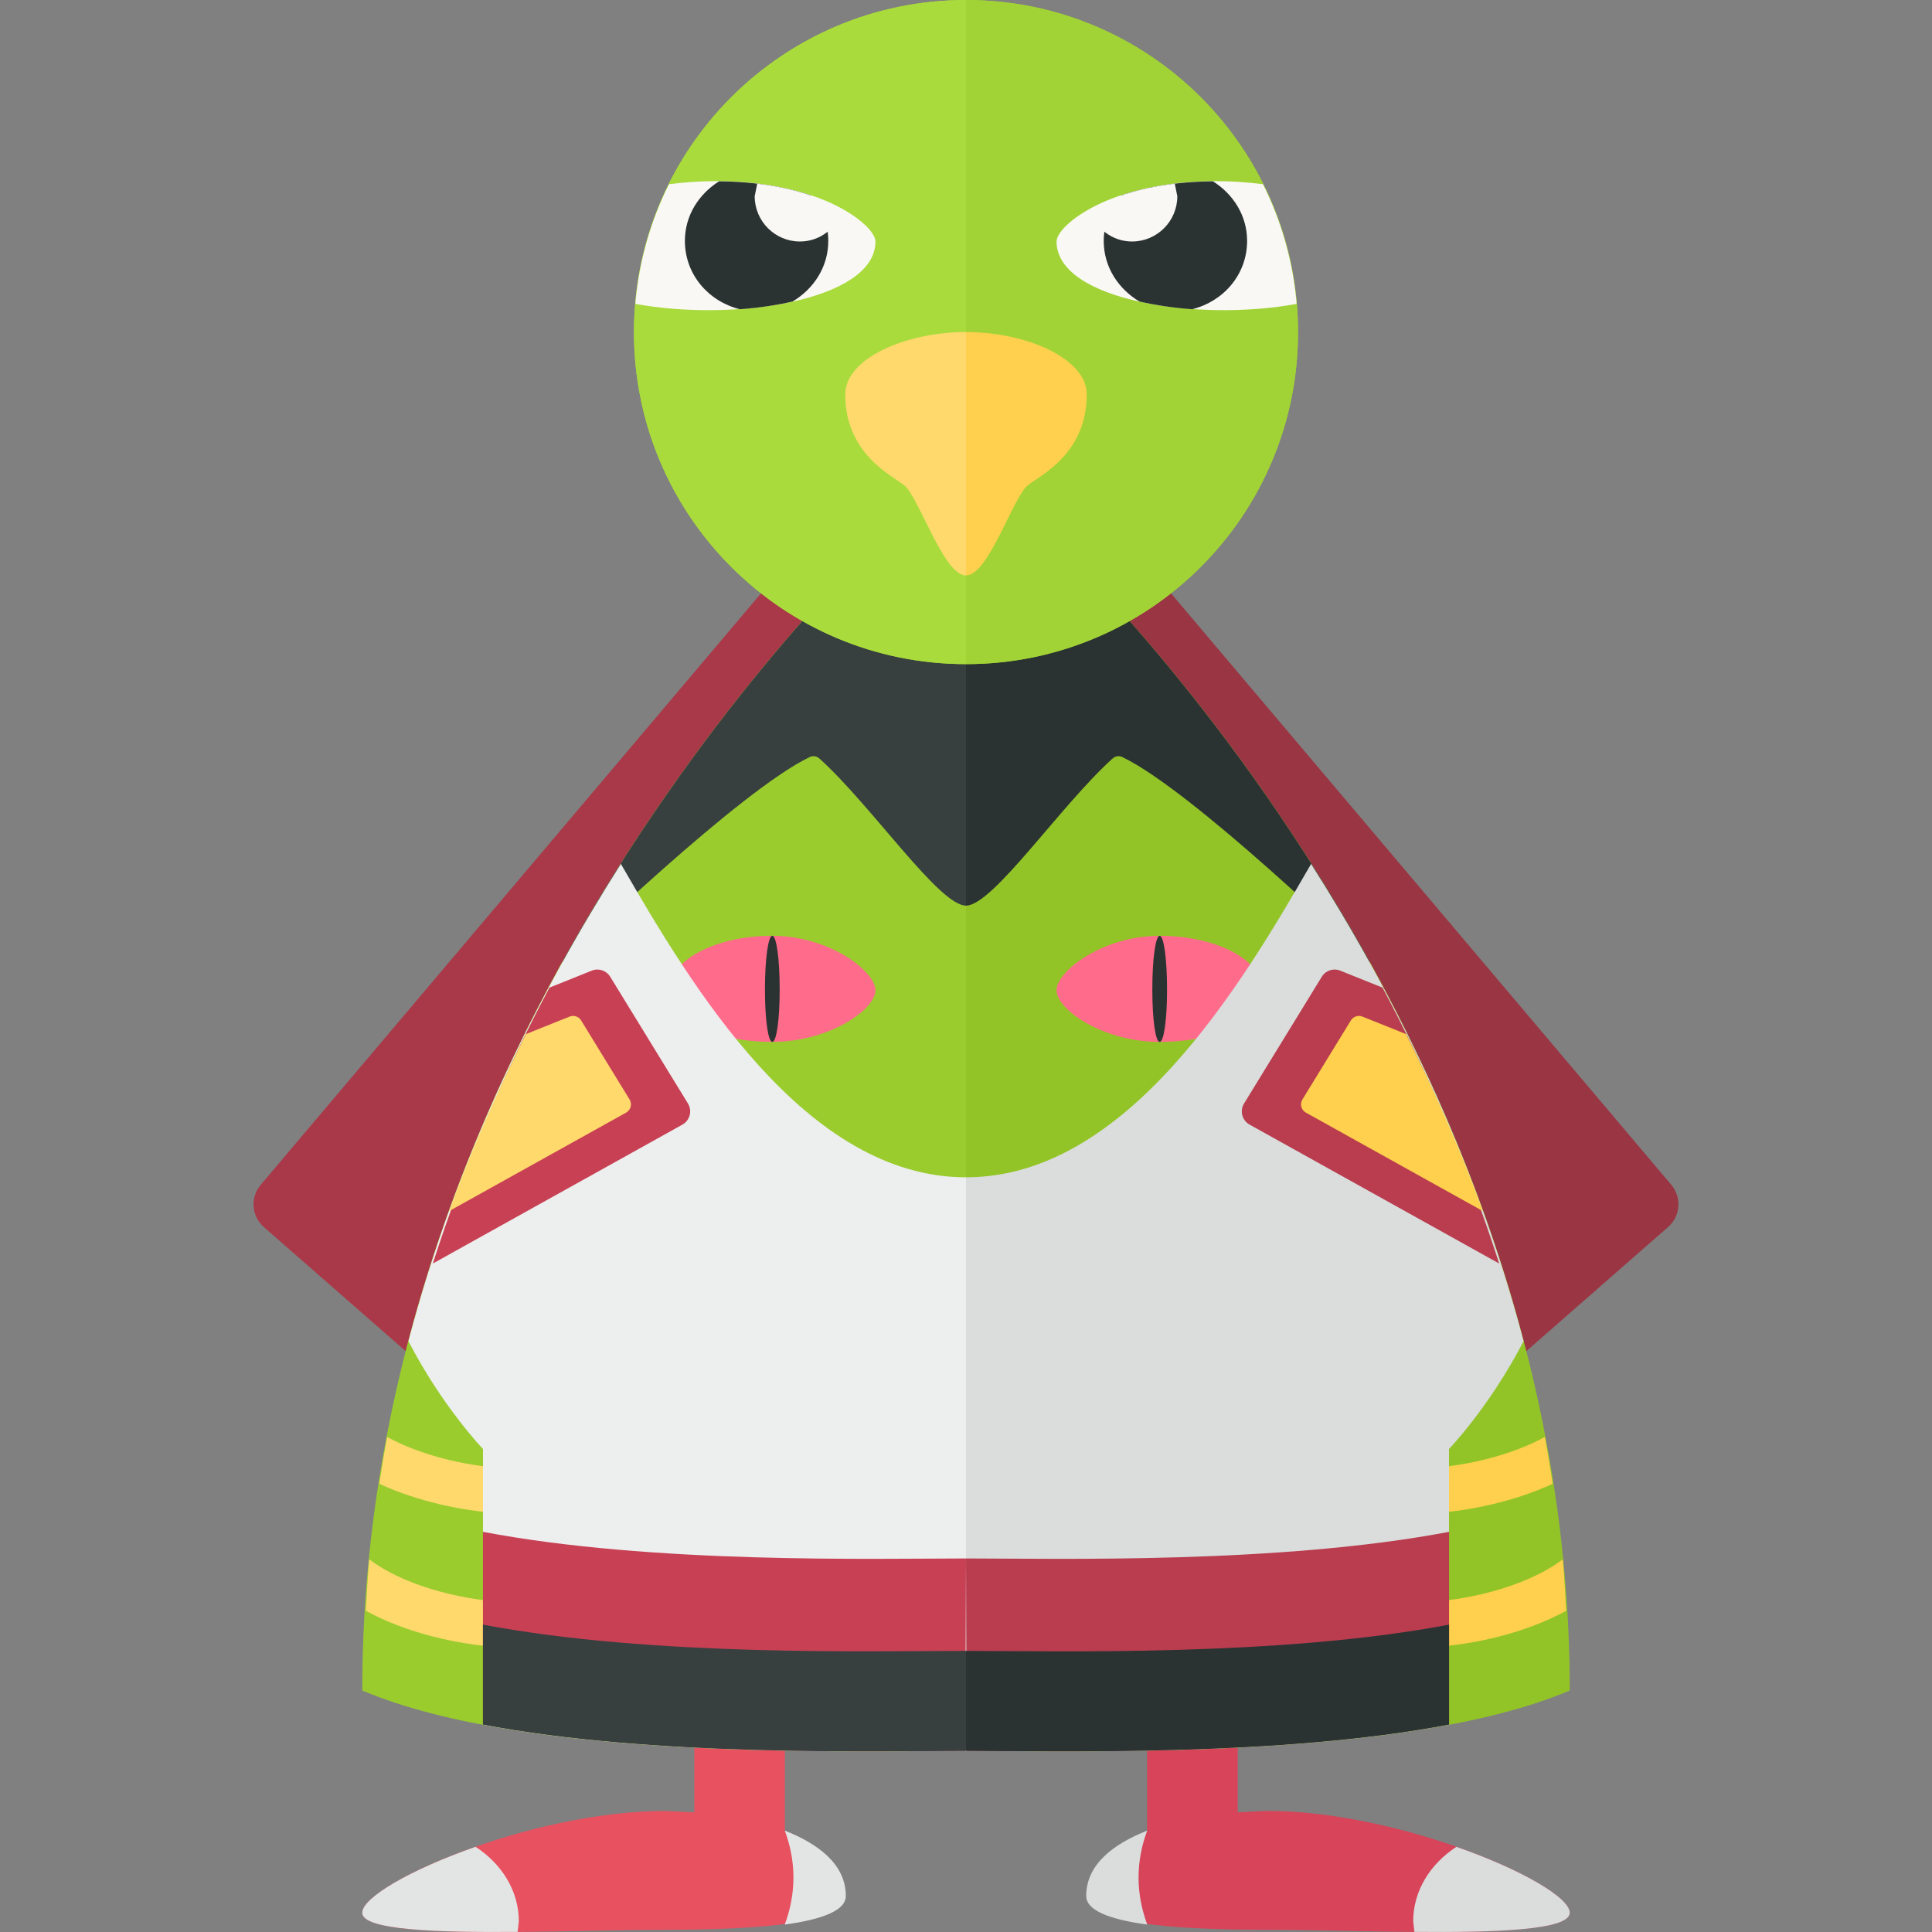 <svg xmlns="http://www.w3.org/2000/svg" width="32" height="32" viewBox="0 0 32 32"><rect x="0" y="0" width="32" height="32" fill="#808080" stroke="none"/><path fill="#D84459" d="M20.984 29.994l-.484.023v-1.757h-1.5v2.08c-.562.218-1 .552-1 1.061 0 .438 1.281.562 3 .562s5 .188 5-.281-2.781-1.688-5.016-1.688z"/><path fill="#E85160" d="M13 30.34v-2.08h-1.5v1.758l-.484-.023c-2.235-.001-5.016 1.218-5.016 1.687s3.281.281 5 .281 3-.125 3-.562c0-.509-.438-.843-1-1.061z"/><path fill="#A93949" d="M16 9.137l-8 14.363-3.63-3.176c-.205-.18-.229-.491-.052-.699l11.682-13.812v3.324z"/><path fill="#9ACC2E" d="M14.5 9c-.527.527-8.5 8.25-8.5 19 2.75 1.167 8.083 1 10 1v-20h-1.5z"/><g fill="#FFD96C"><path d="M8.305 26.532c-.729-.046-1.635-.284-2.189-.704-.028.28-.038.567-.056.852.681.372 1.525.558 2.198.6l.047-.748zM8.258 25.062l.047-.748c-.609-.038-1.342-.212-1.892-.513-.049.255-.09.515-.13.775.636.295 1.374.448 1.975.486z"/></g><path fill="#373F3F" d="M14.5 9c-.296.296-2.933 2.856-5.193 6.943.163-.159 2.951-2.854 4.105-3.404.056-.027.116-.015.162.026.866.782 1.981 2.435 2.426 2.435v-6h-1.5z"/><path fill="#FF6B8B" d="M14.5 16.403c0 .317-.765.854-1.708.854s-1.708-.355-1.708-.854.765-.903 1.708-.903 1.708.586 1.708.903z"/><path fill="#EDEEEE" d="M10.284 14.309c-1.353 2.129-2.705 4.806-3.519 7.905.558 1.081 1.235 1.786 1.235 1.786v4.566c2.801.532 6.461.436 8 .434v-9.5c-2.656 0-4.54-3.151-5.716-5.191z"/><path fill="#2B3332" d="M12.914 16.389c0 .519-.055.868-.122.868s-.122-.349-.122-.868.055-.889.122-.889.122.37.122.889z"/><path fill="#C84054" d="M11.303 18.627c.124-.069.166-.228.092-.349l-1.288-2.1c-.064-.104-.193-.147-.306-.101l-.7.281c-.731 1.368-1.396 2.903-1.932 4.57l4.134-2.301z"/><path fill="#FFD96C" d="M10.428 18.211l-.803-1.31c-.04-.065-.12-.091-.191-.063l-.723.29c-.458.92-.894 1.886-1.271 2.931l2.931-1.631c.077-.043.103-.142.057-.217z"/><path fill="#C84054" d="M7.999 25.372v3.188c2.801.532 6.449.442 7.989.44l.012-3.187c-1.533.001-5.193.093-8.001-.441z"/><path fill="#A2D336" d="M10.5 5.5c0 3.038 2.462 5.5 5.5 5.5v-11c-3.038 0-5.5 2.462-5.5 5.5z"/><path fill="#AADB3D" d="M10.5 5.5c0 3.038 2.462 5.5 5.5 5.5v-11c-3.038 0-5.5 2.462-5.5 5.5z"/><path fill="#373F3F" d="M7.999 26.909v1.656c2.801.533 6.462.437 8.001.435v-1.656c-1.536.001-5.196.098-8.001-.435z"/><path fill="#F9F8F5" d="M11.86 3c-.279 0-.535.021-.779.051-.302.606-.497 1.274-.557 1.982 1.628.301 3.976-.052 3.976-1.033 0-.262-.878-1-2.64-1z"/><path fill="#2B3332" d="M11.344 3.99c0 .558.393 1.004.911 1.132.305-.022.599-.066.871-.127.348-.207.593-.57.593-1.005 0-.291-.117-.547-.29-.754-.396-.133-.902-.228-1.519-.233-.333.21-.566.564-.566.987z"/><path fill="#F9F8F5" d="M12.542 3.042l-.042.208c0 .414.336.75.75.75.337 0 .611-.226.706-.532-.325-.182-.792-.351-1.414-.426z"/><path fill="#FFD96C" d="M16 5.5c-1 0-2 .438-2 1.031 0 .969.744 1.331.969 1.5.25.188.656 1.5 1.031 1.5v-4.031z"/><path fill="#E3E5E5" d="M7.877 30.589c.432.282.716.727.716 1.233l-.02.176c-1.346.011-2.573-.03-2.573-.316 0-.251.797-.715 1.877-1.093zm5.122-.268c.09.242.143.503.143.777 0 .275-.054.536-.144.779.624-.086 1.011-.233 1.011-.474 0-.517-.442-.858-1.01-1.082z"/><path fill="#9A3644" d="M16 5.813l11.682 13.811c.176.208.153.52-.052.699l-3.63 3.177-8-14.363v-3.324z"/><path fill="#93C427" d="M17.5 9c.527.527 8.5 8.25 8.5 19-2.75 1.167-8.083 1-10 1v-20h1.5z"/><g fill="#FFD04D"><path d="M23.695 26.532c.729-.046 1.635-.284 2.189-.704.028.28.038.567.056.852-.681.372-1.525.558-2.198.6l-.047-.748zM23.742 25.062l-.047-.748c.609-.038 1.342-.212 1.892-.513.049.255.09.515.13.775-.636.295-1.374.448-1.975.486z"/></g><path fill="#2B3332" d="M17.5 9c.296.296 2.933 2.856 5.193 6.943-.163-.159-2.951-2.854-4.105-3.404-.056-.027-.116-.015-.162.026-.866.782-1.981 2.435-2.426 2.435v-6h1.5z"/><path fill="#FF6B8B" d="M17.5 16.403c0 .317.765.854 1.708.854s1.708-.355 1.708-.854-.765-.903-1.708-.903-1.708.586-1.708.903z"/><path fill="#DADDDC" d="M21.716 14.309c1.353 2.129 2.705 4.806 3.519 7.905-.558 1.081-1.235 1.786-1.235 1.786v4.566c-2.801.532-6.461.436-8 .434v-9.5c2.656 0 4.54-3.151 5.716-5.191z"/><path fill="#2B3332" d="M19.086 16.389c0 .519.055.868.122.868s.122-.349.122-.868-.055-.889-.122-.889-.122.37-.122.889z"/><path fill="#B93D4F" d="M20.697 18.627c-.124-.069-.166-.228-.092-.349l1.288-2.1c.064-.104.193-.147.306-.101l.7.281c.731 1.368 1.396 2.903 1.932 4.57l-4.134-2.301z"/><path fill="#FFD04D" d="M21.572 18.211l.803-1.31c.04-.065.12-.091.191-.063l.723.29c.458.92.894 1.886 1.271 2.931l-2.931-1.631c-.077-.043-.103-.142-.057-.217z"/><path fill="#B93D4F" d="M24.001 25.372v3.188c-2.801.532-6.449.442-7.989.44l-.012-3.187c1.533.001 5.193.093 8.001-.441z"/><path fill="#9ACC2E" d="M21.5 5.5c0 3.038-2.462 5.5-5.5 5.5v-11c3.038 0 5.5 2.462 5.5 5.5z"/><path fill="#A2D336" d="M21.5 5.5c0 3.038-2.462 5.5-5.5 5.5v-11c3.038 0 5.5 2.462 5.5 5.5z"/><path fill="#2B3332" d="M24.001 26.909v1.656c-2.801.533-6.462.437-8.001.435v-1.656c1.536.001 5.196.098 8.001-.435z"/><path fill="#F9F8F5" d="M20.14 3c.279 0 .535.021.779.051.302.606.497 1.274.557 1.982-1.628.301-3.976-.052-3.976-1.033 0-.262.878-1 2.64-1z"/><path fill="#2B3332" d="M20.656 3.99c0 .558-.393 1.004-.911 1.132-.305-.022-.599-.066-.871-.127-.348-.207-.593-.57-.593-1.005 0-.291.117-.547.29-.754.396-.133.902-.228 1.519-.233.333.21.566.564.566.987z"/><path fill="#F9F8F5" d="M19.458 3.042l.042.208c0 .414-.336.75-.75.75-.337 0-.611-.226-.706-.532.325-.182.792-.351 1.414-.426z"/><path fill="#FFD04D" d="M16 5.5c1 0 2 .438 2 1.031 0 .969-.744 1.331-.969 1.5-.25.188-.656 1.5-1.031 1.5v-4.031z"/><path fill="#DADDDC" d="M26 31.682c0 .287-1.227.328-2.573.316l-.02-.176c0-.506.284-.951.716-1.233 1.08.378 1.877.842 1.877 1.093zm-8.009-.279c0 .241.387.388 1.011.474-.09-.243-.144-.504-.144-.779 0-.274.053-.535.143-.777-.568.224-1.01.565-1.01 1.082z"/></svg>